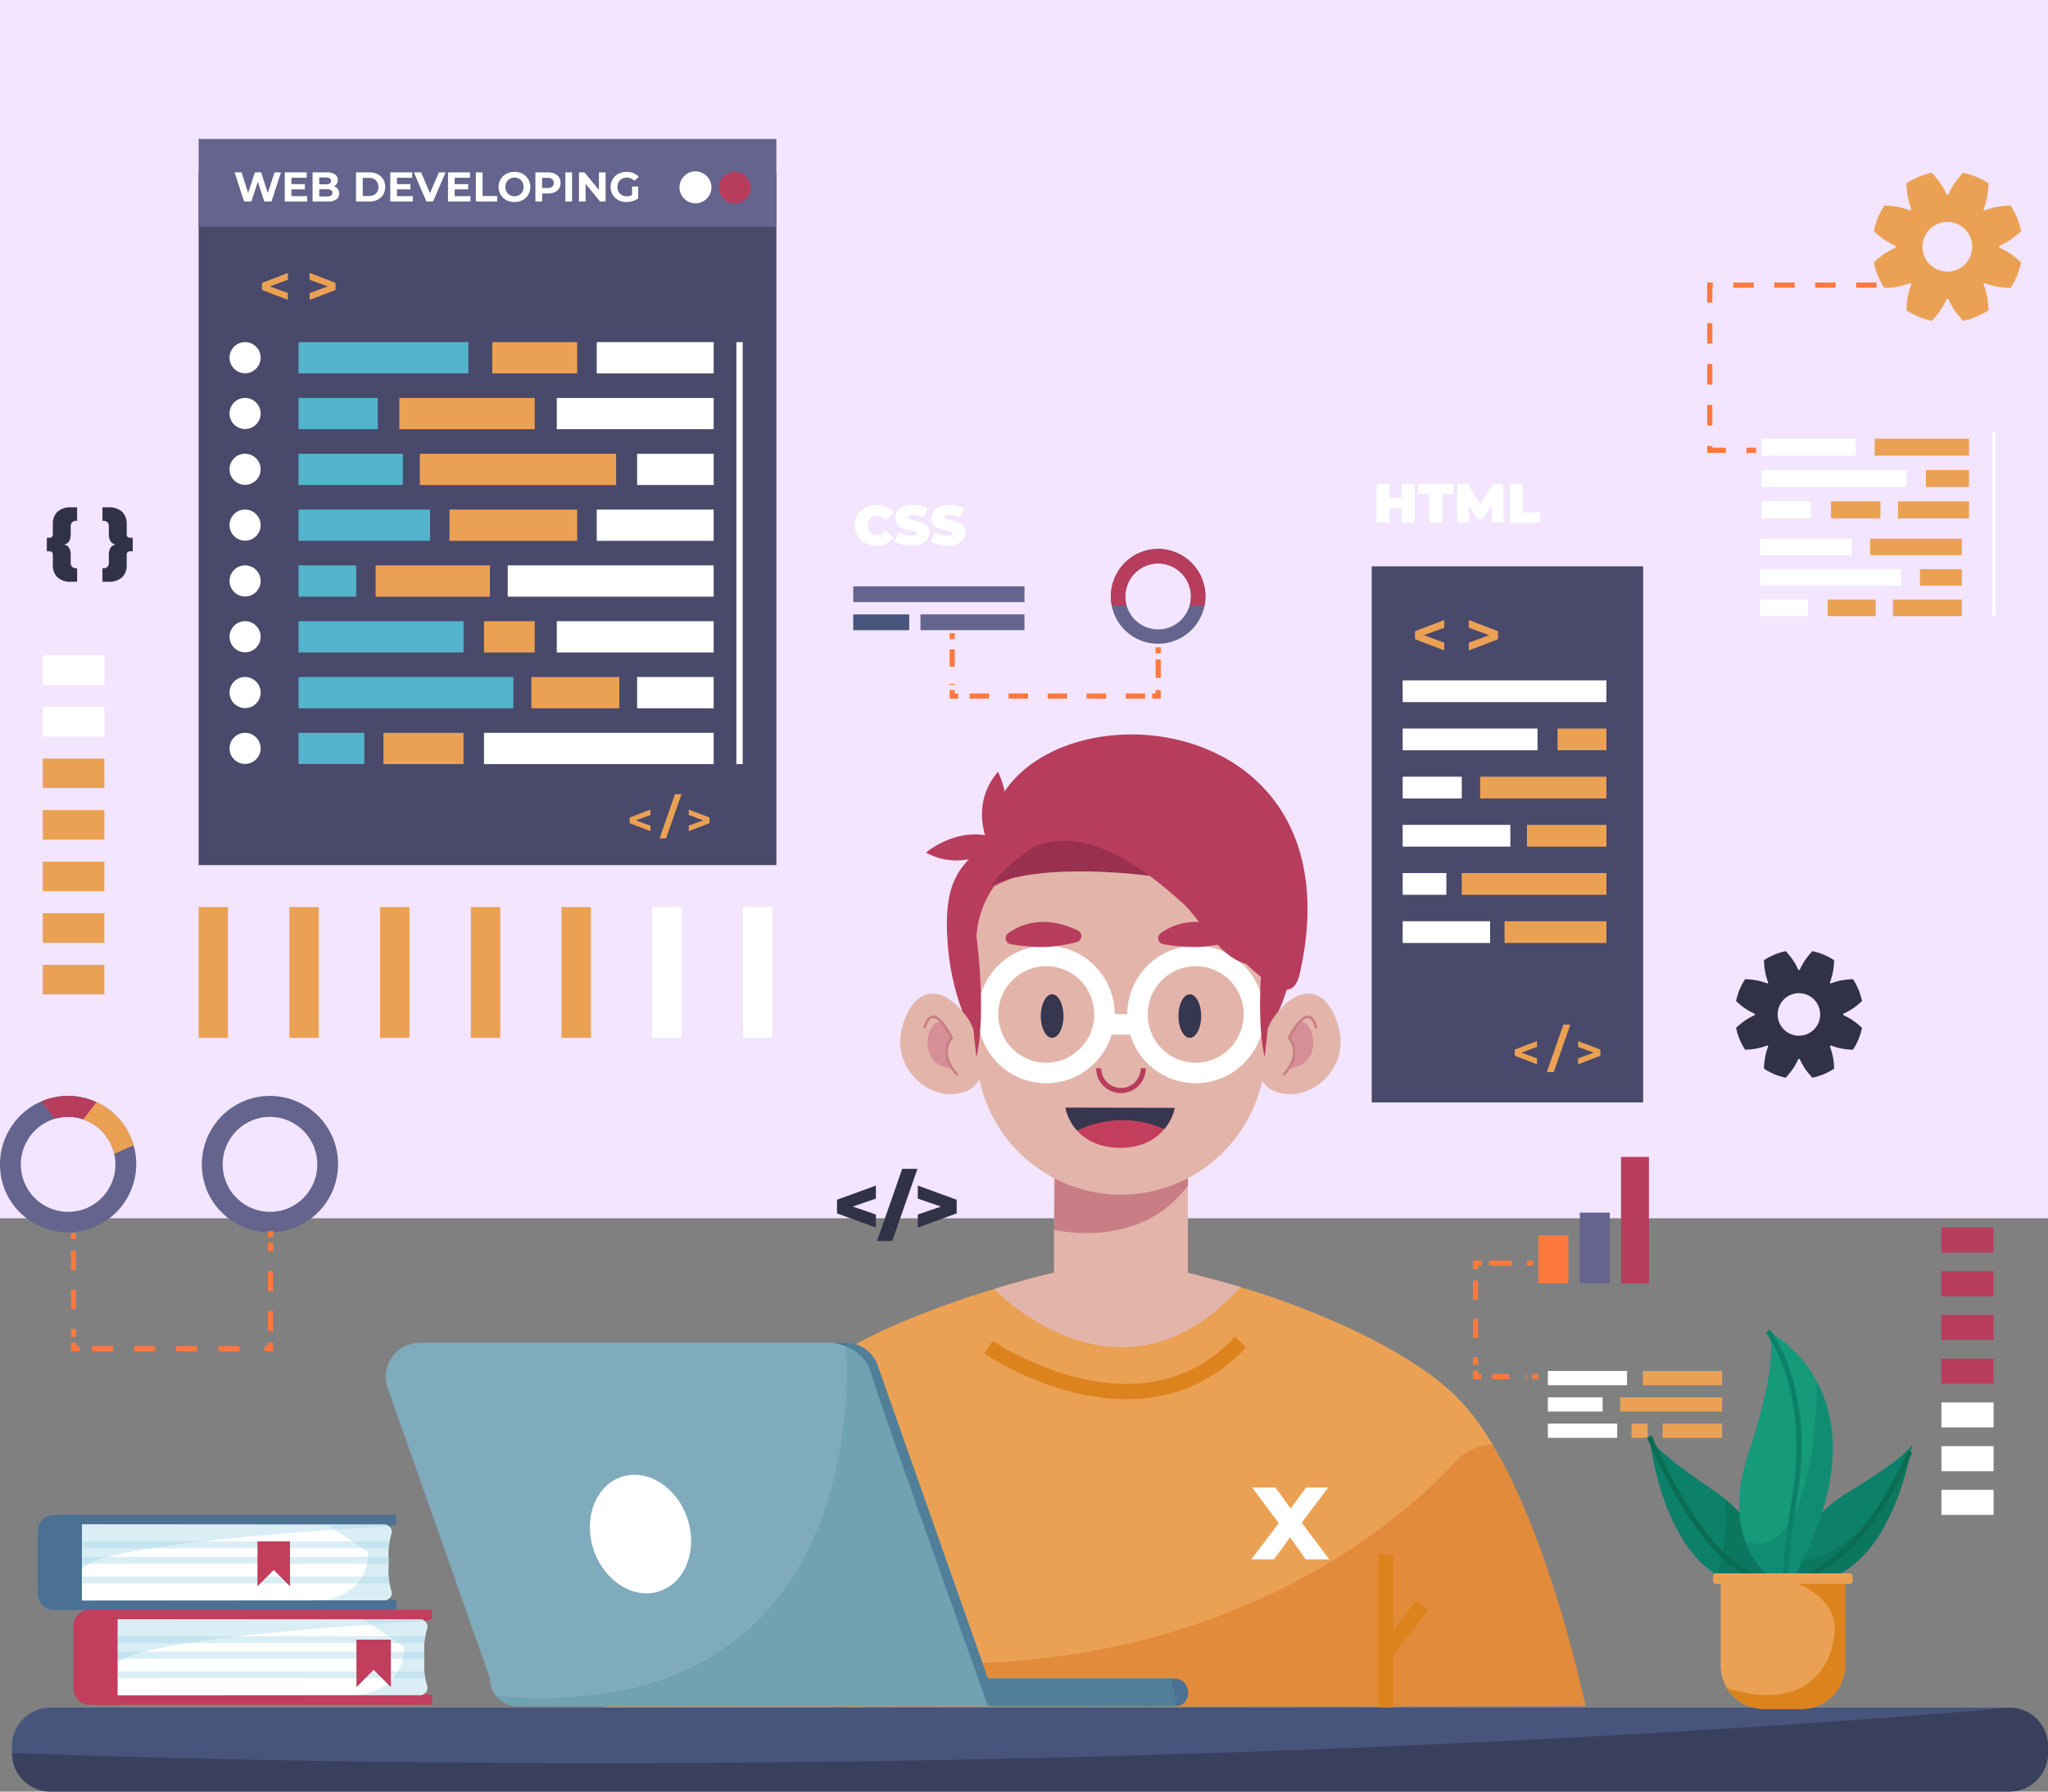 <svg xmlns="http://www.w3.org/2000/svg" xmlns:xlink="http://www.w3.org/1999/xlink" width="400" height="350" viewBox="0 0 400 350">
  <rect x="0" y="0" width="400" height="350" fill="#808080" stroke="none"/>
  <defs>
    <clipPath id="clip-path">
      <rect id="Rectángulo_402720" data-name="Rectángulo 402720" width="400" height="350" fill="none"/>
    </clipPath>
    <clipPath id="clip-path-3">
      <rect id="Rectángulo_402615" data-name="Rectángulo 402615" width="191.308" height="51.313" fill="none"/>
    </clipPath>
    <clipPath id="clip-path-4">
      <rect id="Rectángulo_402616" data-name="Rectángulo 402616" width="132.891" height="71.04" fill="none"/>
    </clipPath>
    <clipPath id="clip-path-5">
      <rect id="Rectángulo_402617" data-name="Rectángulo 402617" width="63.217" height="11.139" fill="none"/>
    </clipPath>
    <clipPath id="clip-path-6">
      <rect id="Rectángulo_402618" data-name="Rectángulo 402618" width="13.865" height="14.822" fill="none"/>
    </clipPath>
    <clipPath id="clip-path-7">
      <rect id="Rectángulo_402620" data-name="Rectángulo 402620" width="59.793" height="1.342" fill="none"/>
    </clipPath>
    <clipPath id="clip-path-11">
      <rect id="Rectángulo_402626" data-name="Rectángulo 402626" width="13.866" height="14.822" fill="none"/>
    </clipPath>
    <clipPath id="clip-path-15">
      <rect id="Rectángulo_402633" data-name="Rectángulo 402633" width="397.654" height="16.397" fill="none"/>
    </clipPath>
    <clipPath id="clip-path-16">
      <rect id="Rectángulo_402716" data-name="Rectángulo 402716" width="9.801" height="17.089" fill="none"/>
    </clipPath>
    <clipPath id="clip-path-17">
      <rect id="Rectángulo_402717" data-name="Rectángulo 402717" width="22.774" height="24.568" fill="none"/>
    </clipPath>
    <clipPath id="clip-path-18">
      <rect id="Rectángulo_402718" data-name="Rectángulo 402718" width="17.038" height="39.904" fill="none"/>
    </clipPath>
  </defs>
  <g id="Grupo_1102548" data-name="Grupo 1102548" transform="translate(-1020 -3584)">
    <rect id="Rectángulo_402613" data-name="Rectángulo 402613" width="400" height="238" transform="translate(1020 3584)" fill="#f2e5fd"/>
    <g id="Grupo_1102058" data-name="Grupo 1102058" transform="translate(1020 3678)">
      <g id="Grupo_1102057" data-name="Grupo 1102057" transform="translate(0 -94)" clip-path="url(#clip-path)">
        <path id="Trazado_877096" data-name="Trazado 877096" d="M286.994,241.227l-7.591-2.769v-2.664l7.591-2.769v2.544l-6.639,2.29v-1.467l6.639,2.29Z" transform="translate(-115.921 -1.416)" fill="#323247"/>
        <path id="Trazado_877097" data-name="Trazado 877097" d="M292.758,241.578l4.912-14.1h2.977l-4.912,14.1Z" transform="translate(-121.462 0.867)" fill="#323247"/>
        <path id="Trazado_877098" data-name="Trazado 877098" d="M306.368,241.227v-2.544l6.639-2.29v1.467l-6.639-2.29v-2.544l7.591,2.769v2.664Z" transform="translate(-127.108 -1.416)" fill="#323247"/>
        <g id="Grupo_1102056" data-name="Grupo 1102056">
          <g id="Grupo_1102055" data-name="Grupo 1102055" clip-path="url(#clip-path)">
            <path id="Trazado_877099" data-name="Trazado 877099" d="M383.806,129.448c-.872,19.218-19.66,33.943-33.734,34.832-18.594,1.175-31.882-15.685-33.734-34.832-1.6-16.588,4.255-16.341,8.618-23.255,5.287-8.377,15.14-13.007,25.115-13.007,18.631,0,34.908,10.406,33.734,36.261" transform="translate(-131.133 56.153)" fill="#b83d5d"/>
            <rect id="Rectángulo_402614" data-name="Rectángulo 402614" width="26.146" height="32.913" transform="translate(205.867 218.639)" fill="#e3b5aa"/>
            <path id="Trazado_877100" data-name="Trazado 877100" d="M422.648,174.616c4.664-7.116,10.6-7.428,13.076.988s-5.7,15.342-12.359,12.787-.717-13.774-.717-13.774" transform="translate(-174.339 24.826)" fill="#e3b5aa"/>
            <path id="Trazado_877101" data-name="Trazado 877101" d="M432.28,178.645c3.124-.575,4.725,8.784-2.126,9.093l1.41-3.265-1.323-2.717Z" transform="translate(-178.465 20.982)" fill="#d78f97"/>
            <path id="Trazado_877102" data-name="Trazado 877102" d="M428.4,188.35c3.993-4.28,1.112-7.265,1.112-7.265s3.8-7.839,5.325-1.831" transform="translate(-177.739 21.654)" fill="none" stroke="#c87e84" stroke-miterlimit="10" stroke-width="0.5"/>
            <path id="Trazado_877103" data-name="Trazado 877103" d="M314.023,174.616c-4.664-7.116-10.6-7.428-13.076.988s5.7,15.342,12.359,12.787.717-13.774.717-13.774" transform="translate(-124.671 24.826)" fill="#e3b5aa"/>
            <path id="Trazado_877104" data-name="Trazado 877104" d="M312.306,178.645c-3.124-.575-4.725,8.784,2.126,9.093l-1.41-3.265,1.323-2.717Z" transform="translate(-128.46 20.982)" fill="#d78f97"/>
            <path id="Trazado_877105" data-name="Trazado 877105" d="M315.028,188.35c-3.994-4.28-1.112-7.265-1.112-7.265s-3.8-7.839-5.324-1.831" transform="translate(-128.031 21.654)" fill="none" stroke="#c87e84" stroke-miterlimit="10" stroke-width="0.5"/>
            <path id="Trazado_877106" data-name="Trazado 877106" d="M377.987,212.215v12.244c-9.4,12.8-26.146,8.64-26.146,8.64l.293-20.884Z" transform="translate(-145.974 7.151)" fill="#c87e84"/>
            <path id="Trazado_877107" data-name="Trazado 877107" d="M354.145,188.216h0A28.339,28.339,0,0,1,325.884,159.8V139.035a19.141,19.141,0,0,1,19.088-19.193h18.346a19.141,19.141,0,0,1,19.088,19.193V159.8a28.339,28.339,0,0,1-28.261,28.416" transform="translate(-135.205 45.179)" fill="#e3b5aa"/>
            <path id="Trazado_877108" data-name="Trazado 877108" d="M375.449,194.075a4.348,4.348,0,1,1-8.7,0" transform="translate(-152.161 14.619)" fill="none" stroke="#b83d5d" stroke-miterlimit="10" stroke-width="1"/>
            <path id="Trazado_877109" data-name="Trazado 877109" d="M329.66,111.139s-4.951-8.25,1.249-15.524c0,0,4.455,8.293-1.249,15.524" transform="translate(-135.995 55.153)" fill="#b83d5d"/>
            <path id="Trazado_877110" data-name="Trazado 877110" d="M324.415,117.742s-6.893,6.693-15.329,2.24c0,0,7.045-6.217,15.329-2.24" transform="translate(-128.236 46.591)" fill="#b83d5d"/>
            <path id="Trazado_877111" data-name="Trazado 877111" d="M351.85,173.762c0,2.349-1,4.254-2.223,4.254s-2.223-1.905-2.223-4.254,1-4.254,2.223-4.254,2.223,1.9,2.223,4.254" transform="translate(-144.133 24.733)" fill="#36364f"/>
            <path id="Trazado_877214" data-name="Trazado 877214" d="M11.378-.027a11.336,11.336,0,0,1,11.352,11.4,11.465,11.465,0,0,1-11.4,11.449A11.336,11.336,0,0,1-.027,11.422,11.465,11.465,0,0,1,11.378-.027Z" transform="translate(189.496 191.994) rotate(-22.5)" fill="none" stroke="#fff" stroke-width="4"/>
            <path id="Trazado_877112" data-name="Trazado 877112" d="M397.81,173.762c0,2.349-1,4.254-2.223,4.254s-2.223-1.905-2.223-4.254,1-4.254,2.223-4.254,2.223,1.9,2.223,4.254" transform="translate(-163.202 24.733)" fill="#36364f"/>
            <path id="Trazado_877215" data-name="Trazado 877215" d="M11.378-.027a11.336,11.336,0,0,1,11.352,11.4,11.465,11.465,0,0,1-11.4,11.449A11.336,11.336,0,0,1-.027,11.422,11.465,11.465,0,0,1,11.378-.027Z" transform="translate(218.686 191.994) rotate(-22.5)" fill="none" stroke="#fff" stroke-width="4"/>
            <path id="Trazado_877113" data-name="Trazado 877113" d="M331.87,121.372s17.954-9.517,29.884-2.619,13.272,21.142,25.053,17.456c0,0,8.947-3.961-.9-17.756s-16.576-16.494-29.389-13.494-21.151,5.331-24.653,16.414" transform="translate(-137.689 51.76)" fill="#b83d5d"/>
            <path id="Trazado_877114" data-name="Trazado 877114" d="M330.7,126.207s5.927-7.9,14.222-9.99,17.471,8.171,17.471,8.171-21.255-3.046-31.694,1.818" transform="translate(-137.201 46.787)" fill="#9a304f"/>
            <path id="Trazado_877115" data-name="Trazado 877115" d="M325.037,150.287s2,14.664,0,23.613c0,0-2.922-22.739,0-23.613" transform="translate(-134.315 32.646)" fill="#b83d5d"/>
            <path id="Trazado_877116" data-name="Trazado 877116" d="M421.5,150.287s-2,14.664,0,23.613c0,0,2.922-22.739,0-23.613" transform="translate(-174.508 32.646)" fill="#b83d5d"/>
            <path id="Trazado_877117" data-name="Trazado 877117" d="M349.838,147.166c-3.084-1.484-8.568-3.113-13.65.526a1.194,1.194,0,0,0,.5,2.137,37.82,37.82,0,0,0,6.616.558,27.927,27.927,0,0,0,6.312-.992,1.2,1.2,0,0,0,.219-2.229" transform="translate(-139.277 34.622)" fill="#b83d5d"/>
            <path id="Trazado_877118" data-name="Trazado 877118" d="M400.734,147.166c-3.084-1.484-8.568-3.113-13.65.526a1.194,1.194,0,0,0,.5,2.137,37.813,37.813,0,0,0,6.616.558,27.927,27.927,0,0,0,6.312-.992,1.2,1.2,0,0,0,.219-2.229" transform="translate(-160.393 34.622)" fill="#b83d5d"/>
            <path id="Trazado_877119" data-name="Trazado 877119" d="M376.052,209.734a9.442,9.442,0,0,1-1.114,1.623c-1.511,1.829-4.076,3.585-8.471,3.666l-.006.019-.322-.006-.012-.026c-4.121-.081-6.66-1.641-8.192-3.361a9.278,9.278,0,0,1-1.367-1.945,9.648,9.648,0,0,1-.923-2.524l21.339.04a8.8,8.8,0,0,1-.932,2.514" transform="translate(-147.552 9.224)" fill="#c33e5d"/>
            <path id="Trazado_877120" data-name="Trazado 877120" d="M376.052,209.734a9.442,9.442,0,0,1-1.114,1.623,19.976,19.976,0,0,0-17,.292,9.278,9.278,0,0,1-1.367-1.945,9.648,9.648,0,0,1-.923-2.524l21.339.04a8.8,8.8,0,0,1-.932,2.514" transform="translate(-147.552 9.224)" fill="#36364f"/>
            <path id="Trazado_877121" data-name="Trazado 877121" d="M393.557,346.3l-191.308.2s3.569-7.507,8.706-17.456c.38-.735.772-1.488,1.17-2.253,7.016-13.455,16.453-30.452,23.82-39.671,8.484-10.613,28.53-18.179,42.146-22.315,7.934-2.406,13.68-3.648,13.68-3.648h21.977s5.161,1.112,12.451,3.283c13.6,4.042,33.942,12.337,43.374,22.68a50.574,50.574,0,0,1,5.845,8.066c11.609,19.4,18.138,51.113,18.138,51.113" transform="translate(-83.911 -12.998)" fill="#eba154"/>
            <g id="Grupo_1102009" data-name="Grupo 1102009" transform="translate(118.338 282.19)" opacity="0.5">
              <g id="Grupo_1102008" data-name="Grupo 1102008">
                <g id="Grupo_1102007" data-name="Grupo 1102007" clip-path="url(#clip-path-3)">
                  <path id="Trazado_877122" data-name="Trazado 877122" d="M393.557,370.112l-191.308.2s3.569-7.507,8.706-17.456c95.468,28.217,145.777-18.025,157.257-30.543a10.12,10.12,0,0,1,7.16-3.314h.046c11.609,19.4,18.138,51.113,18.138,51.113" transform="translate(-202.249 -318.999)" fill="#d9751f"/>
                </g>
              </g>
            </g>
            <line id="Línea_749" data-name="Línea 749" x2="6.003" transform="translate(215.938 200.122)" fill="none" stroke="#fff" stroke-miterlimit="10" stroke-width="4"/>
            <path id="Trazado_877123" data-name="Trazado 877123" d="M379.977,264.437c-23.681,26.2-48.107.37-48.107.37,7.935-2.411,13.682-3.653,13.682-3.653h21.976s5.16,1.115,12.449,3.283" transform="translate(-137.689 -12.996)" fill="#e3b5aa"/>
            <line id="Línea_750" data-name="Línea 750" y2="29.877" transform="translate(166.652 303.662)" fill="none" stroke="#dc831e" stroke-miterlimit="10" stroke-width="3"/>
            <line id="Línea_751" data-name="Línea 751" x1="7.979" y1="10.229" transform="translate(158.674 312.476)" fill="none" stroke="#dc831e" stroke-miterlimit="10" stroke-width="3"/>
            <line id="Línea_752" data-name="Línea 752" y2="29.877" transform="translate(270.686 303.662)" fill="none" stroke="#dc831e" stroke-miterlimit="10" stroke-width="3"/>
            <line id="Línea_753" data-name="Línea 753" y1="9.082" x2="7.085" transform="translate(270.686 313.623)" fill="none" stroke="#dc831e" stroke-miterlimit="10" stroke-width="3"/>
            <path id="Trazado_877124" data-name="Trazado 877124" d="M329.932,286s29.363,20.163,49.241-.979" transform="translate(-136.885 -22.823)" fill="none" stroke="#dc831e" stroke-miterlimit="10" stroke-width="3"/>
            <path id="Trazado_877125" data-name="Trazado 877125" d="M417.673,347.333l6.259-8.252-.078,2.246-6-8.043H422.4l3.792,5.249-1.714.052,3.921-5.3h4.311l-6.025,7.965v-2.193l6.234,8.278h-4.6l-3.974-5.588,1.688.235-3.947,5.354Z" transform="translate(-173.287 -42.69)" fill="#fff"/>
            <path id="Trazado_877126" data-name="Trazado 877126" d="M330.573,100.524c6.593-27.862,72.645-24.8,60.354,29.451-3.682,16.25-30.6-36.938-53.835-23.889a4.549,4.549,0,0,1-5.353-.644,4.99,4.99,0,0,1-1.166-4.917" transform="translate(-137.073 60.251)" fill="#b83d5d"/>
            <path id="Trazado_877127" data-name="Trazado 877127" d="M283.212,356.224a.209.209,0,0,1-.064.012,4.405,4.405,0,0,1-.486.024H154.528a5.409,5.409,0,0,1-5.383-5.418l-.018-.059L129.175,294.1a6.649,6.649,0,0,1,6.237-8.878H218.6a6.622,6.622,0,0,1,6.243,4.436l21.5,61.08.035.106h36.4c3.341,0,3.71,5.024.427,5.383" transform="translate(-53.433 -22.903)" fill="#80abbd"/>
            <path id="Trazado_877128" data-name="Trazado 877128" d="M215.915,337.49c2.1,6.151-.276,12.549-5.314,14.291s-10.828-1.831-12.93-7.982.274-12.549,5.313-14.291,10.828,1.832,12.932,7.982" transform="translate(-81.693 -40.954)" fill="#fff"/>
            <path id="Trazado_877129" data-name="Trazado 877129" d="M344.5,350.841H308.1s-.011-.037-.031-.106l-21.507-61.08a6.618,6.618,0,0,0-6.241-4.433h-2.782s6.215.408,7.769,6,22.791,64.92,22.791,64.92l1.57.116h34.706c.168,0,.331-.005.489-.021,3.35-.307,3-5.4-.363-5.4" transform="translate(-115.147 -22.904)" fill="#4b7195"/>
            <g id="Grupo_1102012" data-name="Grupo 1102012" transform="translate(96.888 262.316)" opacity="0.4">
              <g id="Grupo_1102011" data-name="Grupo 1102011">
                <g id="Grupo_1102010" data-name="Grupo 1102010" clip-path="url(#clip-path-4)">
                  <path id="Trazado_877130" data-name="Trazado 877130" d="M298.48,356.224a.209.209,0,0,1-.064.012,4.405,4.405,0,0,1-.486.024H169.8a5.351,5.351,0,0,1-4.207-2.041c75.737,6.542,68.283-69,68.283-69a6.622,6.622,0,0,1,6.243,4.436l21.5,61.08.035.106h35.826c.386,1.783.726,3.577,1,5.383" transform="translate(-165.589 -285.219)" fill="#5a93a0"/>
                </g>
              </g>
            </g>
            <path id="Trazado_877131" data-name="Trazado 877131" d="M82.665,342.364v1.9c-3.409.392-4.243,3.29-4.243,6.819v1.167c0,3.528.834,6.427,4.243,6.819v1.887H17.489a4.854,4.854,0,0,1-4.841-4.868v-8.842a4.862,4.862,0,0,1,4.841-4.877Z" transform="translate(-5.247 -46.428)" fill="#4b7195"/>
            <path id="Trazado_877132" data-name="Trazado 877132" d="M85.474,358.417a1.415,1.415,0,0,1-1.324,1.941l-62.283.046v-14.9l62.283.045a1.4,1.4,0,0,1,.934.356,1.378,1.378,0,0,1,.39,1.586,13.737,13.737,0,0,0-.5,4.877v1.167a13.74,13.74,0,0,0,.5,4.877" transform="translate(-9.072 -47.723)" fill="#fff"/>
            <g id="Grupo_1102015" data-name="Grupo 1102015" transform="translate(12.795 297.786)" opacity="0.4">
              <g id="Grupo_1102014" data-name="Grupo 1102014">
                <g id="Grupo_1102013" data-name="Grupo 1102013" clip-path="url(#clip-path-5)">
                  <path id="Trazado_877133" data-name="Trazado 877133" d="M85.084,345.91c-1.2.064-56.236,2.926-60.008,8.3a5.334,5.334,0,0,1-3.209,2.434v-11.14l62.283.046a1.4,1.4,0,0,1,.934.355" transform="translate(-21.867 -345.509)" fill="#a3d5e6"/>
                </g>
              </g>
            </g>
            <path id="Trazado_877134" data-name="Trazado 877134" d="M21.252,360.957H15.775a3.135,3.135,0,0,1-3.126-3.144v-12.3a3.135,3.135,0,0,1,3.126-3.143h5.477Z" transform="translate(-5.248 -46.431)" fill="#4b7195"/>
            <g id="Grupo_1102018" data-name="Grupo 1102018" transform="translate(62.645 297.823)" opacity="0.4">
              <g id="Grupo_1102017" data-name="Grupo 1102017">
                <g id="Grupo_1102016" data-name="Grupo 1102016" clip-path="url(#clip-path-6)">
                  <path id="Trazado_877135" data-name="Trazado 877135" d="M120.821,358.442a1.415,1.415,0,0,1-1.324,1.941l-12.434.009c9.878-1.13,9.261-9.289,9.261-9.289.109-.392-7.805-5.178-7.669-5.533l10.843.009a1.4,1.4,0,0,1,.934.356,1.378,1.378,0,0,1,.39,1.586,13.736,13.736,0,0,0-.5,4.877v1.167a13.74,13.74,0,0,0,.5,4.877" transform="translate(-107.064 -345.571)" fill="#a3d5e6"/>
                </g>
              </g>
            </g>
            <g id="Grupo_1102021" data-name="Grupo 1102021" transform="translate(16.11 304.147)" opacity="0.4">
              <g id="Grupo_1102020" data-name="Grupo 1102020">
                <g id="Grupo_1102019" data-name="Grupo 1102019" clip-path="url(#clip-path-7)">
                  <rect id="Rectángulo_402619" data-name="Rectángulo 402619" width="59.793" height="1.343" transform="translate(0 0)" fill="#a3d5e6"/>
                </g>
              </g>
            </g>
            <g id="Grupo_1102024" data-name="Grupo 1102024" transform="translate(16.11 301.124)" opacity="0.4">
              <g id="Grupo_1102023" data-name="Grupo 1102023">
                <g id="Grupo_1102022" data-name="Grupo 1102022" clip-path="url(#clip-path-7)">
                  <rect id="Rectángulo_402621" data-name="Rectángulo 402621" width="59.793" height="1.343" transform="translate(0 0)" fill="#a3d5e6"/>
                </g>
              </g>
            </g>
            <g id="Grupo_1102027" data-name="Grupo 1102027" transform="translate(16.11 307.993)" opacity="0.4">
              <g id="Grupo_1102026" data-name="Grupo 1102026">
                <g id="Grupo_1102025" data-name="Grupo 1102025" clip-path="url(#clip-path-7)">
                  <rect id="Rectángulo_402623" data-name="Rectángulo 402623" width="59.793" height="1.343" transform="translate(0 0)" fill="#a3d5e6"/>
                </g>
              </g>
            </g>
            <path id="Trazado_877136" data-name="Trazado 877136" d="M92.3,359.958,89.12,356.77l-3.18,3.188v-8.777H92.3Z" transform="translate(-35.656 -50.058)" fill="#c33e5d"/>
            <path id="Trazado_877137" data-name="Trazado 877137" d="M94.58,373.85v1.9c-3.409.392-4.243,3.29-4.243,6.819v1.167c0,3.528.834,6.427,4.243,6.819v1.887H29.4a4.854,4.854,0,0,1-4.841-4.868v-8.842A4.862,4.862,0,0,1,29.4,373.85Z" transform="translate(-10.191 -59.39)" fill="#c33e5d"/>
            <path id="Trazado_877138" data-name="Trazado 877138" d="M97.389,389.9a1.415,1.415,0,0,1-1.324,1.941l-62.284.046V377l62.284.045A1.4,1.4,0,0,1,97,377.4a1.378,1.378,0,0,1,.39,1.586,13.737,13.737,0,0,0-.5,4.877v1.167a13.74,13.74,0,0,0,.5,4.877" transform="translate(-14.016 -60.685)" fill="#fff"/>
            <g id="Grupo_1102030" data-name="Grupo 1102030" transform="translate(19.766 316.31)" opacity="0.4">
              <g id="Grupo_1102029" data-name="Grupo 1102029">
                <g id="Grupo_1102028" data-name="Grupo 1102028" clip-path="url(#clip-path-5)">
                  <path id="Trazado_877139" data-name="Trazado 877139" d="M97,377.4c-1.2.064-56.236,2.926-60.008,8.3a5.333,5.333,0,0,1-3.209,2.434V377l62.284.046A1.4,1.4,0,0,1,97,377.4" transform="translate(-33.782 -376.995)" fill="#a3d5e6"/>
                </g>
              </g>
            </g>
            <path id="Trazado_877140" data-name="Trazado 877140" d="M33.167,392.443H27.69a3.135,3.135,0,0,1-3.126-3.144V377a3.135,3.135,0,0,1,3.126-3.143h5.477Z" transform="translate(-10.191 -59.393)" fill="#c33e5d"/>
            <g id="Grupo_1102033" data-name="Grupo 1102033" transform="translate(69.616 316.347)" opacity="0.4">
              <g id="Grupo_1102032" data-name="Grupo 1102032">
                <g id="Grupo_1102031" data-name="Grupo 1102031" clip-path="url(#clip-path-11)">
                  <path id="Trazado_877141" data-name="Trazado 877141" d="M132.736,389.928a1.415,1.415,0,0,1-1.324,1.941l-12.434.009c9.878-1.13,9.261-9.289,9.261-9.289.109-.392-7.805-5.178-7.67-5.533l10.843.009a1.4,1.4,0,0,1,.934.356,1.378,1.378,0,0,1,.39,1.586,13.737,13.737,0,0,0-.5,4.877v1.167a13.738,13.738,0,0,0,.5,4.877" transform="translate(-118.978 -377.057)" fill="#a3d5e6"/>
                </g>
              </g>
            </g>
            <g id="Grupo_1102036" data-name="Grupo 1102036" transform="translate(23.081 322.671)" opacity="0.4">
              <g id="Grupo_1102035" data-name="Grupo 1102035">
                <g id="Grupo_1102034" data-name="Grupo 1102034" clip-path="url(#clip-path-7)">
                  <rect id="Rectángulo_402627" data-name="Rectángulo 402627" width="59.793" height="1.343" transform="translate(0 0)" fill="#a3d5e6"/>
                </g>
              </g>
            </g>
            <g id="Grupo_1102039" data-name="Grupo 1102039" transform="translate(23.081 319.647)" opacity="0.4">
              <g id="Grupo_1102038" data-name="Grupo 1102038">
                <g id="Grupo_1102037" data-name="Grupo 1102037" clip-path="url(#clip-path-7)">
                  <rect id="Rectángulo_402629" data-name="Rectángulo 402629" width="59.793" height="1.343" transform="translate(0 0)" fill="#a3d5e6"/>
                </g>
              </g>
            </g>
            <g id="Grupo_1102042" data-name="Grupo 1102042" transform="translate(23.081 326.517)" opacity="0.4">
              <g id="Grupo_1102041" data-name="Grupo 1102041">
                <g id="Grupo_1102040" data-name="Grupo 1102040" clip-path="url(#clip-path-7)">
                  <rect id="Rectángulo_402631" data-name="Rectángulo 402631" width="59.793" height="1.343" transform="translate(0 0)" fill="#a3d5e6"/>
                </g>
              </g>
            </g>
            <path id="Trazado_877142" data-name="Trazado 877142" d="M125.7,393.082l-3.359-3.369-3.359,3.369v-9.274H125.7Z" transform="translate(-49.363 -63.49)" fill="#c33e5d"/>
            <path id="Trazado_877143" data-name="Trazado 877143" d="M401.663,413.908v1.359a7.5,7.5,0,0,1-7.484,7.519H11.493a7.5,7.5,0,0,1-7.244-5.618.022.022,0,0,0-.006-.018,7.716,7.716,0,0,1-.234-1.883v-1.359a7.5,7.5,0,0,1,7.484-7.519H394.18a7.5,7.5,0,0,1,7.484,7.519" transform="translate(-1.663 -72.786)" fill="#47547c"/>
            <g id="Grupo_1102045" data-name="Grupo 1102045" transform="translate(2.346 333.603)" opacity="0.5">
              <g id="Grupo_1102044" data-name="Grupo 1102044">
                <g id="Grupo_1102043" data-name="Grupo 1102043" clip-path="url(#clip-path-15)">
                  <path id="Trazado_877144" data-name="Trazado 877144" d="M401.663,413.908v1.359a7.5,7.5,0,0,1-7.484,7.519H11.493a7.5,7.5,0,0,1-7.244-5.618.022.022,0,0,0-.006-.018c-.158-1.206-.234-1.883-.234-1.883,214.592,7.519,390.171-8.878,390.171-8.878a7.5,7.5,0,0,1,7.484,7.519" transform="translate(-4.009 -406.389)" fill="#2b2b3f"/>
                </g>
              </g>
            </g>
            <g id="Grupo_1102059" data-name="Grupo 1102059" transform="translate(333.941 33.739)">
              <path id="Trazado_877145" data-name="Trazado 877145" d="M649.961,58.541c0-.049.006-.091.006-.141s-.006-.092-.006-.135a16.533,16.533,0,0,0,2.1-1.151,17.355,17.355,0,0,0,2.2-1.788l-.152-.6a15.373,15.373,0,0,0-.646-1.99c-.134-.319-.292-.631-.444-.943a6.345,6.345,0,0,0-.5-.918l-.317-.527a16.015,16.015,0,0,0-2.807.294,14.9,14.9,0,0,0-2.289.68l-.194-.2a15.2,15.2,0,0,0,.669-2.3,15.7,15.7,0,0,0,.3-2.822l-.524-.318a6.643,6.643,0,0,0-.913-.5c-.311-.153-.621-.312-.944-.447a15.179,15.179,0,0,0-1.973-.649l-.6-.153a16.976,16.976,0,0,0-1.778,2.21,15.851,15.851,0,0,0-1.144,2.113c-.043,0-.091-.012-.134-.012s-.091.012-.14.012a15.264,15.264,0,0,0-1.145-2.113,16.916,16.916,0,0,0-1.772-2.21l-.6.153a14.977,14.977,0,0,0-1.979.649c-.317.135-.627.294-.944.447a7.04,7.04,0,0,0-.913.5l-.524.318a16.9,16.9,0,0,0,.3,2.822,15.291,15.291,0,0,0,.676,2.3c-.067.067-.134.128-.194.2a15.106,15.106,0,0,0-2.29-.68,16.068,16.068,0,0,0-2.807-.294l-.322.527a7.719,7.719,0,0,0-.5.918c-.146.312-.3.624-.439.943a14.6,14.6,0,0,0-.645,1.99l-.152.6a16.911,16.911,0,0,0,2.2,1.788,16.039,16.039,0,0,0,2.095,1.151c0,.043-.006.086-.006.135s.006.092.006.141a15.379,15.379,0,0,0-2.095,1.151,16.85,16.85,0,0,0-2.2,1.781l.152.6a14.612,14.612,0,0,0,.645,1.99c.134.318.293.631.439.949a8.228,8.228,0,0,0,.5.912l.322.526a16.068,16.068,0,0,0,2.807-.294,15.107,15.107,0,0,0,2.29-.68c.06.067.128.135.194.2a15.284,15.284,0,0,0-.676,2.3,16.978,16.978,0,0,0-.3,2.823l.524.324a7.772,7.772,0,0,0,.913.5c.317.153.627.312.944.447a14.159,14.159,0,0,0,1.979.649l.6.153a16.915,16.915,0,0,0,1.772-2.21,15.293,15.293,0,0,0,1.145-2.112,1.121,1.121,0,0,0,.14.012,1.031,1.031,0,0,0,.134-.012,15.882,15.882,0,0,0,1.144,2.112,16.976,16.976,0,0,0,1.778,2.21l.6-.153a14.335,14.335,0,0,0,1.973-.649c.323-.135.633-.294.944-.447a7.292,7.292,0,0,0,.913-.5l.524-.324a15.764,15.764,0,0,0-.3-2.823,15.2,15.2,0,0,0-.669-2.3c.067-.061.128-.129.194-.2a14.9,14.9,0,0,0,2.289.68,16.016,16.016,0,0,0,2.807.294l.317-.526a6.673,6.673,0,0,0,.5-.912c.152-.318.31-.631.444-.949a15.381,15.381,0,0,0,.646-1.99l.152-.6a17.292,17.292,0,0,0-2.2-1.781,15.835,15.835,0,0,0-2.1-1.151m-10.09,4.715A4.856,4.856,0,1,1,644.7,58.4a4.842,4.842,0,0,1-4.828,4.855" transform="translate(-593.445 -43.932)" fill="#eba154"/>
              <path id="Trazado_877146" data-name="Trazado 877146" d="M603.313,81.261H570.73v32.265h9.048" transform="translate(-570.73 -59.3)" fill="none" stroke="#fd783d" stroke-miterlimit="10" stroke-width="1" stroke-dasharray="4 4"/>
              <rect id="Rectángulo_402634" data-name="Rectángulo 402634" width="17.913" height="3.219" transform="translate(9.824 71.496)" fill="#fff"/>
              <rect id="Rectángulo_402635" data-name="Rectángulo 402635" width="27.54" height="3.219" transform="translate(9.824 77.451)" fill="#fff"/>
              <rect id="Rectángulo_402636" data-name="Rectángulo 402636" width="9.38" height="3.219" transform="translate(9.824 83.407)" fill="#fff"/>
              <rect id="Rectángulo_402637" data-name="Rectángulo 402637" width="9.38" height="3.219" transform="translate(23.031 83.407)" fill="#eba154"/>
              <rect id="Rectángulo_402638" data-name="Rectángulo 402638" width="13.47" height="3.219" transform="translate(35.768 83.407)" fill="#eba154"/>
              <rect id="Rectángulo_402639" data-name="Rectángulo 402639" width="8.179" height="3.219" transform="translate(41.058 77.451)" fill="#eba154"/>
              <rect id="Rectángulo_402640" data-name="Rectángulo 402640" width="17.913" height="3.219" transform="translate(31.325 71.496)" fill="#eba154"/>
              <rect id="Rectángulo_402641" data-name="Rectángulo 402641" width="0.597" height="35.878" transform="translate(55.201 50.65)" fill="#fff"/>
              <rect id="Rectángulo_402642" data-name="Rectángulo 402642" width="18.421" height="3.31" transform="translate(10.1 51.968)" fill="#fff"/>
              <rect id="Rectángulo_402643" data-name="Rectángulo 402643" width="28.319" height="3.31" transform="translate(10.1 58.092)" fill="#fff"/>
              <rect id="Rectángulo_402644" data-name="Rectángulo 402644" width="9.646" height="3.31" transform="translate(10.101 64.216)" fill="#fff"/>
              <rect id="Rectángulo_402645" data-name="Rectángulo 402645" width="9.646" height="3.31" transform="translate(23.683 64.216)" fill="#eba154"/>
              <rect id="Rectángulo_402646" data-name="Rectángulo 402646" width="13.851" height="3.31" transform="translate(36.781 64.216)" fill="#eba154"/>
              <rect id="Rectángulo_402647" data-name="Rectángulo 402647" width="8.411" height="3.31" transform="translate(42.22 58.092)" fill="#eba154"/>
              <rect id="Rectángulo_402648" data-name="Rectángulo 402648" width="18.421" height="3.31" transform="translate(32.211 51.968)" fill="#eba154"/>
            </g>
            <rect id="Rectángulo_402649" data-name="Rectángulo 402649" width="53.006" height="104.733" transform="translate(267.918 110.638)" fill="#49496b"/>
            <rect id="Rectángulo_402650" data-name="Rectángulo 402650" width="39.797" height="4.25" transform="translate(273.957 132.913)" fill="#fff"/>
            <rect id="Rectángulo_402651" data-name="Rectángulo 402651" width="26.339" height="4.25" transform="translate(273.957 142.323)" fill="#fff"/>
            <rect id="Rectángulo_402652" data-name="Rectángulo 402652" width="9.546" height="4.25" transform="translate(304.208 142.323)" fill="#eba154"/>
            <rect id="Rectángulo_402653" data-name="Rectángulo 402653" width="24.662" height="4.25" transform="translate(289.092 151.734)" fill="#eba154"/>
            <rect id="Rectángulo_402654" data-name="Rectángulo 402654" width="11.55" height="4.25" transform="translate(273.957 151.734)" fill="#fff"/>
            <rect id="Rectángulo_402655" data-name="Rectángulo 402655" width="21.036" height="4.25" transform="translate(273.957 161.146)" fill="#fff"/>
            <rect id="Rectángulo_402656" data-name="Rectángulo 402656" width="15.521" height="4.25" transform="translate(298.233 161.146)" fill="#eba154"/>
            <rect id="Rectángulo_402657" data-name="Rectángulo 402657" width="28.247" height="4.25" transform="translate(285.507 170.556)" fill="#eba154"/>
            <rect id="Rectángulo_402658" data-name="Rectángulo 402658" width="8.539" height="4.25" transform="translate(273.957 170.556)" fill="#fff"/>
            <rect id="Rectángulo_402659" data-name="Rectángulo 402659" width="17.077" height="4.25" transform="translate(273.957 179.967)" fill="#fff"/>
            <rect id="Rectángulo_402660" data-name="Rectángulo 402660" width="19.899" height="4.25" transform="translate(293.855 179.967)" fill="#eba154"/>
            <path id="Trazado_877147" data-name="Trazado 877147" d="M531.131,186.711v1.2l-4.356,1.666v-1.15l3.047-1.114-3.047-1.122v-1.141Z" transform="translate(-218.552 18.336)" fill="#eba154"/>
            <path id="Trazado_877148" data-name="Trazado 877148" d="M509.965,185.046v1.141l-3.047,1.123,3.047,1.114v1.15l-4.356-1.666v-1.2Z" transform="translate(-209.771 18.336)" fill="#eba154"/>
            <path id="Trazado_877149" data-name="Trazado 877149" d="M519.561,179.565h1.363l-3.235,9.285h-1.362Z" transform="translate(-214.217 20.593)" fill="#eba154"/>
            <path id="Trazado_877150" data-name="Trazado 877150" d="M495.989,47.42v1.567l-5.708,2.183V49.663l3.993-1.459-3.993-1.471v-1.5Z" transform="translate(-203.411 75.892)" fill="#eba154"/>
            <path id="Trazado_877151" data-name="Trazado 877151" d="M478.049,45.238v1.5L474.055,48.2l3.993,1.459V51.17l-5.708-2.182V47.42Z" transform="translate(-195.968 75.892)" fill="#eba154"/>
            <path id="Trazado_877152" data-name="Trazado 877152" d="M462.075,7.589H459.53V0h2.545Zm2.523-2.8h-2.7v-2.1h2.7ZM464.425,0h2.545V7.589h-2.545Z" transform="translate(-190.653 94.516)" fill="#fff"/>
            <path id="Trazado_877153" data-name="Trazado 877153" d="M475.578,7.589v-5.6h-2.211V0h6.965V1.985h-2.21v5.6Z" transform="translate(-196.394 94.516)" fill="#fff"/>
            <path id="Trazado_877154" data-name="Trazado 877154" d="M486.4,7.589V0h2.091l3.019,4.954h-1.1L493.339,0h2.092l.022,7.589h-2.318l-.022-4.076h.366l-2,3.393h-1.122l-2.091-3.393h.452V7.589Z" transform="translate(-201.799 94.516)" fill="#fff"/>
            <path id="Trazado_877155" data-name="Trazado 877155" d="M503.975,7.589V0h2.545v5.6h3.407V7.589Z" transform="translate(-209.093 94.516)" fill="#fff"/>
            <path id="Trazado_877156" data-name="Trazado 877156" d="M22.642,207.092a13.283,13.283,0,0,0-3.749-2.6c-.025-.014-.05-.024-.075-.035a13.3,13.3,0,0,0-6.251-1.184,13.117,13.117,0,0,0-4.41,1.022c-.089.038-.18.077-.268.117a13.249,13.249,0,0,0-5.972,5.315,13.433,13.433,0,0,0-.762,12.359,13.323,13.323,0,1,0,21.488-14.995m-5.57,18.023A9.264,9.264,0,0,1,5.263,212.093l.03-.056a9.2,9.2,0,0,1,4.256-3.881,8.8,8.8,0,0,1,1.062-.4c.037-.013.075-.025.112-.036a9.144,9.144,0,0,1,5.505.11.085.085,0,0,1,.021.005,9.3,9.3,0,0,1,.821,17.278" transform="translate(0 10.841)" fill="#64648e"/>
            <path id="Trazado_877213" data-name="Trazado 877213" d="M22.642,207.092a13.283,13.283,0,0,0-3.749-2.6c-.025-.014-.05-.024-.075-.035a13.3,13.3,0,0,0-6.251-1.184,13.117,13.117,0,0,0-4.41,1.022c-.089.038-.18.077-.268.117a13.249,13.249,0,0,0-5.972,5.315,13.433,13.433,0,0,0-.762,12.359,13.323,13.323,0,1,0,21.488-14.995m-5.57,18.023A9.264,9.264,0,0,1,5.263,212.093l.03-.056a9.2,9.2,0,0,1,4.256-3.881,8.8,8.8,0,0,1,1.062-.4c.037-.013.075-.025.112-.036a9.144,9.144,0,0,1,5.505.11.085.085,0,0,1,.021.005,9.3,9.3,0,0,1,.821,17.278" transform="translate(39.424 10.841)" fill="#64648e"/>
            <path id="Trazado_877157" data-name="Trazado 877157" d="M30.4,205.335a13.373,13.373,0,0,1,7.2,8.4l-3.776,1.682a9.251,9.251,0,0,0-6.064-6.736l-.021-.006,2.589-3.375" transform="translate(-11.508 9.998)" fill="#eba154"/>
            <line id="Línea_754" data-name="Línea 754" x1="2.643" y2="3.345" transform="translate(16.25 215.334)" fill="#eba154"/>
            <path id="Trazado_877158" data-name="Trazado 877158" d="M22.035,207.838l-.021-.005a9.138,9.138,0,0,0-5.5-.11c-.038.011-.075.022-.113.035L13.942,204.3a13.088,13.088,0,0,1,4.409-1.022,13.3,13.3,0,0,1,6.251,1.183" transform="translate(-5.784 10.84)" fill="#b83d5d"/>
            <line id="Línea_755" data-name="Línea 755" y2="1.177" transform="translate(14.372 240.859)" fill="none" stroke="#fd783d" stroke-miterlimit="10" stroke-width="1"/>
            <line id="Línea_756" data-name="Línea 756" y2="16.888" transform="translate(14.372 244.288)" fill="none" stroke="#fd783d" stroke-miterlimit="10" stroke-width="1" stroke-dasharray="3.827 3.827"/>
            <path id="Trazado_877159" data-name="Trazado 877159" d="M24.563,285.194v1.177h1.17" transform="translate(-10.191 -22.892)" fill="none" stroke="#fd783d" stroke-miterlimit="10" stroke-width="1"/>
            <line id="Línea_757" data-name="Línea 757" x2="32.509" transform="translate(17.95 263.478)" fill="none" stroke="#fd783d" stroke-miterlimit="10" stroke-width="1" stroke-dasharray="4.116 4.116"/>
            <path id="Trazado_877160" data-name="Trazado 877160" d="M88.3,286.371h1.17v-1.177" transform="translate(-36.633 -22.892)" fill="none" stroke="#fd783d" stroke-miterlimit="10" stroke-width="1"/>
            <line id="Línea_758" data-name="Línea 758" y1="17.185" transform="translate(52.834 242.825)" fill="none" stroke="#fd783d" stroke-miterlimit="10" stroke-width="1" stroke-dasharray="3.895 3.895"/>
            <line id="Línea_759" data-name="Línea 759" y1="1.177" transform="translate(52.834 240.503)" fill="none" stroke="#fd783d" stroke-miterlimit="10" stroke-width="1"/>
            <rect id="Rectángulo_402661" data-name="Rectángulo 402661" width="112.838" height="135.266" transform="translate(38.796 33.739)" fill="#49496b"/>
            <rect id="Rectángulo_402662" data-name="Rectángulo 402662" width="112.838" height="17.168" transform="translate(38.796 27.15)" fill="#64648e"/>
            <path id="Trazado_877161" data-name="Trazado 877161" d="M233.961,229.347v1.114l-4.058,1.551v-1.071l2.839-1.037-2.839-1.046V227.8Z" transform="translate(-95.384 -69.647)" fill="#eba154"/>
            <path id="Trazado_877162" data-name="Trazado 877162" d="M214.244,227.8v1.063l-2.839,1.045,2.839,1.037v1.071l-4.058-1.551v-1.114Z" transform="translate(-87.204 -69.647)" fill="#eba154"/>
            <path id="Trazado_877163" data-name="Trazado 877163" d="M220.17,231.338l3.014-8.651h1.27l-3.015,8.651Z" transform="translate(-91.346 -67.544)" fill="#eba154"/>
            <path id="Trazado_877164" data-name="Trazado 877164" d="M108.416,51.559v1.39l-5.06,1.934V53.547l3.54-1.293-3.54-1.3V49.624Z" transform="translate(-42.881 3.703)" fill="#eba154"/>
            <path id="Trazado_877165" data-name="Trazado 877165" d="M92.512,49.624V50.95l-3.54,1.3,3.54,1.293v1.336l-5.06-1.934v-1.39Z" transform="translate(-36.283 3.702)" fill="#eba154"/>
            <path id="Trazado_877166" data-name="Trazado 877166" d="M80.167,21.916l-1.855-5.7h1.361l1.612,5.05H80.6l1.685-5.05H83.5l1.62,5.05h-.657l1.652-5.05h1.256l-1.855,5.7h-1.41l-1.434-4.431h.373l-1.474,4.431Z" transform="translate(-32.491 17.456)" fill="#fff"/>
            <path id="Trazado_877167" data-name="Trazado 877167" d="M96.353,20.857H99.44v1.059H95.049v-5.7h4.285v1.058H96.353Zm-.1-2.346h2.73v1.026h-2.73Z" transform="translate(-39.435 17.456)" fill="#fff"/>
            <path id="Trazado_877168" data-name="Trazado 877168" d="M104.338,21.916v-5.7h2.771a2.646,2.646,0,0,1,1.607.407,1.284,1.284,0,0,1,.539,1.075,1.372,1.372,0,0,1-.219.778,1.431,1.431,0,0,1-.6.509,2.032,2.032,0,0,1-.875.179l.154-.334a2.416,2.416,0,0,1,.948.175,1.424,1.424,0,0,1,.644.517,1.465,1.465,0,0,1,.231.839,1.329,1.329,0,0,1-.575,1.144,2.9,2.9,0,0,1-1.693.411Zm1.3-.994h1.531a1.456,1.456,0,0,0,.774-.167.584.584,0,0,0,.263-.533.6.6,0,0,0-.263-.534,1.4,1.4,0,0,0-.774-.175h-1.628v-.961h1.4a1.338,1.338,0,0,0,.733-.167.567.567,0,0,0,.256-.509.559.559,0,0,0-.256-.5,1.339,1.339,0,0,0-.733-.166h-1.3Z" transform="translate(-43.288 17.456)" fill="#fff"/>
            <path id="Trazado_877169" data-name="Trazado 877169" d="M118.846,21.916v-5.7h2.576a3.579,3.579,0,0,1,1.628.354,2.692,2.692,0,0,1,1.1.99,3.052,3.052,0,0,1,0,3.009,2.685,2.685,0,0,1-1.1.994,3.571,3.571,0,0,1-1.628.354Zm1.312-1.083h1.2a2.113,2.113,0,0,0,.984-.216,1.552,1.552,0,0,0,.648-.615,2.022,2.022,0,0,0,0-1.877,1.568,1.568,0,0,0-.648-.611,2.113,2.113,0,0,0-.984-.216h-1.2Z" transform="translate(-49.308 17.456)" fill="#fff"/>
            <path id="Trazado_877170" data-name="Trazado 877170" d="M131.585,20.857h3.086v1.059h-4.391v-5.7h4.285v1.058h-2.981Zm-.1-2.346h2.73v1.026h-2.73Z" transform="translate(-54.052 17.456)" fill="#fff"/>
            <path id="Trazado_877171" data-name="Trazado 877171" d="M140.6,21.916l-2.446-5.7h1.418l2.138,5.05h-.834l2.171-5.05h1.3l-2.455,5.7Z" transform="translate(-57.32 17.456)" fill="#fff"/>
            <path id="Trazado_877172" data-name="Trazado 877172" d="M150.855,20.857h3.086v1.059h-4.391v-5.7h4.285v1.058h-2.981Zm-.1-2.346h2.73v1.026h-2.73Z" transform="translate(-62.047 17.456)" fill="#fff"/>
            <path id="Trazado_877173" data-name="Trazado 877173" d="M158.84,21.916v-5.7h1.312v4.626H163v1.075Z" transform="translate(-65.901 17.456)" fill="#fff"/>
            <path id="Trazado_877174" data-name="Trazado 877174" d="M169.537,21.945a3.432,3.432,0,0,1-1.243-.219,2.938,2.938,0,0,1-.988-.62,2.818,2.818,0,0,1-.648-.937,3.1,3.1,0,0,1,0-2.346,2.8,2.8,0,0,1,.652-.937,3,3,0,0,1,.988-.619,3.565,3.565,0,0,1,2.466,0,2.959,2.959,0,0,1,.98.619,2.987,2.987,0,0,1,.652,3.286,2.811,2.811,0,0,1-.652.937,3,3,0,0,1-.98.615,3.346,3.346,0,0,1-1.227.219m-.008-1.124a1.834,1.834,0,0,0,.7-.131,1.678,1.678,0,0,0,.563-.374,1.7,1.7,0,0,0,.377-.578,2.118,2.118,0,0,0,0-1.483,1.755,1.755,0,0,0-.372-.578,1.626,1.626,0,0,0-.563-.374,1.865,1.865,0,0,0-.7-.131,1.839,1.839,0,0,0-.7.131,1.675,1.675,0,0,0-.563.374,1.721,1.721,0,0,0-.377.578,2.115,2.115,0,0,0,0,1.478,1.744,1.744,0,0,0,.373.582,1.627,1.627,0,0,0,.563.374,1.871,1.871,0,0,0,.705.131" transform="translate(-69.048 17.525)" fill="#fff"/>
            <path id="Trazado_877175" data-name="Trazado 877175" d="M178.72,21.916v-5.7h2.455a3.171,3.171,0,0,1,1.312.248,1.922,1.922,0,0,1,.85.712,2.179,2.179,0,0,1,0,2.207,1.921,1.921,0,0,1-.85.712,3.171,3.171,0,0,1-1.312.248h-1.725l.583-.595v2.167Zm1.312-2.02-.583-.627H181.1a1.352,1.352,0,0,0,.907-.261.91.91,0,0,0,.3-.725.92.92,0,0,0-.3-.733,1.352,1.352,0,0,0-.907-.261h-1.653l.583-.627Z" transform="translate(-74.149 17.456)" fill="#fff"/>
            <rect id="Rectángulo_402663" data-name="Rectángulo 402663" width="1.312" height="5.701" transform="translate(110.42 33.671)" fill="#fff"/>
            <path id="Trazado_877176" data-name="Trazado 877176" d="M193.256,21.916v-5.7h1.085l3.346,4.1h-.527v-4.1h1.3v5.7h-1.078l-3.353-4.1h.527v4.1Z" transform="translate(-80.179 17.456)" fill="#fff"/>
            <path id="Trazado_877177" data-name="Trazado 877177" d="M206.927,21.945a3.429,3.429,0,0,1-1.235-.215,2.9,2.9,0,0,1-.98-.615,2.822,2.822,0,0,1-.648-.936,3.14,3.14,0,0,1,0-2.362,2.8,2.8,0,0,1,.652-.937,2.929,2.929,0,0,1,.988-.615,3.742,3.742,0,0,1,2.6.036,2.684,2.684,0,0,1,1.017.733l-.843.782a2.062,2.062,0,0,0-.672-.485,1.966,1.966,0,0,0-.794-.159,2.083,2.083,0,0,0-.753.131,1.665,1.665,0,0,0-.968.952,1.985,1.985,0,0,0-.133.741,1.959,1.959,0,0,0,.133.733,1.728,1.728,0,0,0,.381.582,1.662,1.662,0,0,0,.583.379,2.029,2.029,0,0,0,.741.13,2.307,2.307,0,0,0,.758-.126,2.185,2.185,0,0,0,.717-.427l.745.953a3.424,3.424,0,0,1-1.074.537,4.126,4.126,0,0,1-1.219.187m1.094-.9V18.908h1.2v2.313Z" transform="translate(-84.568 17.525)" fill="#fff"/>
            <rect id="Rectángulo_402664" data-name="Rectángulo 402664" width="33.168" height="6.107" transform="translate(58.305 66.836)" fill="#54b3cd"/>
            <rect id="Rectángulo_402665" data-name="Rectángulo 402665" width="16.584" height="6.107" transform="translate(96.146 66.836)" fill="#eba154"/>
            <rect id="Rectángulo_402666" data-name="Rectángulo 402666" width="22.842" height="6.107" transform="translate(116.55 66.836)" fill="#fff"/>
            <rect id="Rectángulo_402667" data-name="Rectángulo 402667" width="15.48" height="6.107" transform="translate(58.304 77.74)" fill="#54b3cd"/>
            <rect id="Rectángulo_402668" data-name="Rectángulo 402668" width="26.441" height="6.107" transform="translate(77.997 77.74)" fill="#eba154"/>
            <rect id="Rectángulo_402669" data-name="Rectángulo 402669" width="30.645" height="6.107" transform="translate(108.747 77.74)" fill="#fff"/>
            <rect id="Rectángulo_402670" data-name="Rectángulo 402670" width="20.377" height="6.107" transform="translate(58.304 88.644)" fill="#54b3cd"/>
            <rect id="Rectángulo_402671" data-name="Rectángulo 402671" width="38.332" height="6.107" transform="translate(81.999 88.644)" fill="#eba154"/>
            <rect id="Rectángulo_402672" data-name="Rectángulo 402672" width="14.954" height="6.107" transform="translate(124.438 88.644)" fill="#fff"/>
            <rect id="Rectángulo_402673" data-name="Rectángulo 402673" width="25.695" height="6.107" transform="translate(58.304 99.548)" fill="#54b3cd"/>
            <rect id="Rectángulo_402674" data-name="Rectángulo 402674" width="24.94" height="6.107" transform="translate(87.79 99.548)" fill="#eba154"/>
            <rect id="Rectángulo_402675" data-name="Rectángulo 402675" width="22.842" height="6.107" transform="translate(116.55 99.548)" fill="#fff"/>
            <rect id="Rectángulo_402676" data-name="Rectángulo 402676" width="11.268" height="6.107" transform="translate(58.304 110.452)" fill="#54b3cd"/>
            <rect id="Rectángulo_402677" data-name="Rectángulo 402677" width="22.325" height="6.107" transform="translate(73.364 110.452)" fill="#eba154"/>
            <rect id="Rectángulo_402678" data-name="Rectángulo 402678" width="40.228" height="6.107" transform="translate(99.164 110.452)" fill="#fff"/>
            <rect id="Rectángulo_402679" data-name="Rectángulo 402679" width="32.224" height="6.107" transform="translate(58.305 121.356)" fill="#54b3cd"/>
            <rect id="Rectángulo_402680" data-name="Rectángulo 402680" width="9.908" height="6.107" transform="translate(94.531 121.356)" fill="#eba154"/>
            <rect id="Rectángulo_402681" data-name="Rectángulo 402681" width="30.645" height="6.107" transform="translate(108.747 121.356)" fill="#fff"/>
            <rect id="Rectángulo_402682" data-name="Rectángulo 402682" width="41.956" height="6.107" transform="translate(58.304 132.26)" fill="#54b3cd"/>
            <rect id="Rectángulo_402683" data-name="Rectángulo 402683" width="17.165" height="6.107" transform="translate(103.797 132.26)" fill="#eba154"/>
            <rect id="Rectángulo_402684" data-name="Rectángulo 402684" width="14.954" height="6.107" transform="translate(124.438 132.26)" fill="#fff"/>
            <rect id="Rectángulo_402685" data-name="Rectángulo 402685" width="12.847" height="6.107" transform="translate(58.305 143.164)" fill="#54b3cd"/>
            <rect id="Rectángulo_402686" data-name="Rectángulo 402686" width="15.64" height="6.107" transform="translate(74.889 143.164)" fill="#eba154"/>
            <rect id="Rectángulo_402687" data-name="Rectángulo 402687" width="44.861" height="6.107" transform="translate(94.53 143.164)" fill="#fff"/>
            <rect id="Rectángulo_402688" data-name="Rectángulo 402688" width="1.235" height="82.435" transform="translate(143.827 66.836)" fill="#fff"/>
            <path id="Trazado_877178" data-name="Trazado 877178" d="M82.7,75.64a3.037,3.037,0,1,1-3.037-3.054A3.046,3.046,0,0,1,82.7,75.64" transform="translate(-31.793 -5.75)" fill="#fff"/>
            <path id="Trazado_877179" data-name="Trazado 877179" d="M82.7,94.174a3.037,3.037,0,1,1-3.037-3.054A3.046,3.046,0,0,1,82.7,94.174" transform="translate(-31.793 -13.38)" fill="#fff"/>
            <path id="Trazado_877180" data-name="Trazado 877180" d="M82.7,112.708a3.037,3.037,0,1,1-3.037-3.054,3.046,3.046,0,0,1,3.037,3.054" transform="translate(-31.793 -21.01)" fill="#fff"/>
            <path id="Trazado_877181" data-name="Trazado 877181" d="M82.7,131.242a3.037,3.037,0,1,1-3.037-3.054,3.046,3.046,0,0,1,3.037,3.054" transform="translate(-31.793 -28.64)" fill="#fff"/>
            <path id="Trazado_877182" data-name="Trazado 877182" d="M82.7,149.776a3.037,3.037,0,1,1-3.037-3.054,3.046,3.046,0,0,1,3.037,3.054" transform="translate(-31.793 -36.27)" fill="#fff"/>
            <path id="Trazado_877183" data-name="Trazado 877183" d="M82.7,168.31a3.037,3.037,0,1,1-3.037-3.054A3.046,3.046,0,0,1,82.7,168.31" transform="translate(-31.793 -43.901)" fill="#fff"/>
            <path id="Trazado_877184" data-name="Trazado 877184" d="M82.7,186.844a3.037,3.037,0,1,1-3.037-3.054,3.046,3.046,0,0,1,3.037,3.054" transform="translate(-31.793 -51.531)" fill="#fff"/>
            <path id="Trazado_877185" data-name="Trazado 877185" d="M82.7,205.378a3.037,3.037,0,1,1-3.037-3.054,3.046,3.046,0,0,1,3.037,3.054" transform="translate(-31.793 -59.161)" fill="#fff"/>
            <path id="Trazado_877186" data-name="Trazado 877186" d="M246.171,19.15a3.1,3.1,0,1,1-3.1-3.115,3.106,3.106,0,0,1,3.1,3.115" transform="translate(-99.563 17.53)" fill="#b83d5d"/>
            <path id="Trazado_877187" data-name="Trazado 877187" d="M233.052,19.027a3.121,3.121,0,1,1-3.121-3.138,3.129,3.129,0,0,1,3.121,3.138" transform="translate(-94.1 17.591)" fill="#fff"/>
            <rect id="Rectángulo_402689" data-name="Rectángulo 402689" width="10.931" height="3.079" transform="translate(166.652 120.028)" fill="#47547c"/>
            <rect id="Rectángulo_402690" data-name="Rectángulo 402690" width="33.442" height="3.079" transform="translate(166.652 114.545)" fill="#64648e"/>
            <line id="Línea_760" data-name="Línea 760" y2="1.177" transform="translate(185.973 123.694)" fill="none" stroke="#fd783d" stroke-miterlimit="10" stroke-width="1"/>
            <line id="Línea_761" data-name="Línea 761" y2="6.952" transform="translate(185.973 126.857)" fill="none" stroke="#fd783d" stroke-miterlimit="10" stroke-width="1" stroke-dasharray="3.376 3.376"/>
            <path id="Trazado_877188" data-name="Trazado 877188" d="M317.841,68.477v1.177h1.17" transform="translate(-131.868 66.325)" fill="none" stroke="#fd783d" stroke-miterlimit="10" stroke-width="1"/>
            <line id="Línea_762" data-name="Línea 762" x2="34.546" transform="translate(189.371 135.979)" fill="none" stroke="#fd783d" stroke-miterlimit="10" stroke-width="1" stroke-dasharray="3.809 3.809"/>
            <path id="Trazado_877189" data-name="Trazado 877189" d="M384.595,69.653h1.17V68.477" transform="translate(-159.563 66.325)" fill="none" stroke="#fd783d" stroke-miterlimit="10" stroke-width="1"/>
            <line id="Línea_763" data-name="Línea 763" y1="3.581" transform="translate(226.202 128.835)" fill="none" stroke="#fd783d" stroke-miterlimit="10" stroke-width="1" stroke-dasharray="4.057 4.057"/>
            <line id="Línea_764" data-name="Línea 764" y1="1.177" transform="translate(226.202 126.465)" fill="none" stroke="#fd783d" stroke-miterlimit="10" stroke-width="1"/>
            <path id="Trazado_877190" data-name="Trazado 877190" d="M289.559,14.965a4.769,4.769,0,0,1-1.676-.287,3.94,3.94,0,0,1-1.337-.818,3.723,3.723,0,0,1-.879-1.258,4.268,4.268,0,0,1,0-3.209,3.723,3.723,0,0,1,.879-1.258,3.949,3.949,0,0,1,1.337-.818,4.756,4.756,0,0,1,1.676-.287,4.7,4.7,0,0,1,1.968.39,3.653,3.653,0,0,1,1.418,1.127l-1.607,1.442a2.608,2.608,0,0,0-.738-.656,1.79,1.79,0,0,0-.91-.233,1.93,1.93,0,0,0-.723.13,1.526,1.526,0,0,0-.555.379,1.759,1.759,0,0,0-.362.6,2.453,2.453,0,0,0,0,1.572,1.751,1.751,0,0,0,.362.6,1.518,1.518,0,0,0,.555.379,1.918,1.918,0,0,0,.723.13,1.785,1.785,0,0,0,.91-.233,2.6,2.6,0,0,0,.738-.656l1.607,1.442a3.739,3.739,0,0,1-1.418,1.122,4.648,4.648,0,0,1-1.968.4" transform="translate(-118.39 91.622)" fill="#fff"/>
            <path id="Trazado_877191" data-name="Trazado 877191" d="M301.873,14.965a7.655,7.655,0,0,1-1.833-.217,5.184,5.184,0,0,1-1.456-.564l.819-1.864a5.256,5.256,0,0,0,1.2.5,4.673,4.673,0,0,0,1.288.189,2.685,2.685,0,0,0,.577-.049.661.661,0,0,0,.307-.141.3.3,0,0,0,.1-.222.362.362,0,0,0-.226-.325,2.4,2.4,0,0,0-.6-.2q-.372-.081-.814-.174a7.5,7.5,0,0,1-.889-.244,3.474,3.474,0,0,1-.82-.4,1.867,1.867,0,0,1-.6-.656,2.06,2.06,0,0,1-.226-1.014A2.235,2.235,0,0,1,299.1,8.3a2.693,2.693,0,0,1,1.175-.927,4.8,4.8,0,0,1,1.946-.347,7.061,7.061,0,0,1,1.51.162,4.745,4.745,0,0,1,1.337.5L304.3,9.545a5.73,5.73,0,0,0-1.083-.423,3.908,3.908,0,0,0-1.019-.141,2.082,2.082,0,0,0-.582.065.635.635,0,0,0-.307.174.363.363,0,0,0-.092.238.344.344,0,0,0,.227.309,2.428,2.428,0,0,0,.6.19q.372.076.82.162a6.79,6.79,0,0,1,.889.238,3.514,3.514,0,0,1,.814.4,1.884,1.884,0,0,1,.6.65,2,2,0,0,1,.227,1,2.222,2.222,0,0,1-.394,1.274,2.726,2.726,0,0,1-1.17.932,4.734,4.734,0,0,1-1.952.352" transform="translate(-123.879 91.622)" fill="#fff"/>
            <path id="Trazado_877192" data-name="Trazado 877192" d="M313.98,14.965a7.655,7.655,0,0,1-1.833-.217,5.185,5.185,0,0,1-1.456-.564l.819-1.864a5.254,5.254,0,0,0,1.2.5,4.673,4.673,0,0,0,1.288.189,2.685,2.685,0,0,0,.577-.049.661.661,0,0,0,.307-.141.3.3,0,0,0,.1-.222.362.362,0,0,0-.226-.325,2.4,2.4,0,0,0-.6-.2q-.372-.081-.814-.174a7.5,7.5,0,0,1-.889-.244,3.474,3.474,0,0,1-.82-.4,1.867,1.867,0,0,1-.6-.656,2.06,2.06,0,0,1-.226-1.014A2.235,2.235,0,0,1,311.2,8.3a2.693,2.693,0,0,1,1.175-.927,4.8,4.8,0,0,1,1.946-.347,7.062,7.062,0,0,1,1.51.162,4.745,4.745,0,0,1,1.337.5l-.766,1.854a5.73,5.73,0,0,0-1.083-.423,3.908,3.908,0,0,0-1.019-.141,2.082,2.082,0,0,0-.582.065.635.635,0,0,0-.307.174.363.363,0,0,0-.092.238.344.344,0,0,0,.227.309,2.429,2.429,0,0,0,.6.19q.372.076.82.162a6.788,6.788,0,0,1,.889.238,3.513,3.513,0,0,1,.814.4,1.885,1.885,0,0,1,.6.65,2,2,0,0,1,.227,1,2.223,2.223,0,0,1-.394,1.274,2.726,2.726,0,0,1-1.17.932,4.734,4.734,0,0,1-1.952.352" transform="translate(-128.902 91.622)" fill="#fff"/>
            <path id="Trazado_877193" data-name="Trazado 877193" d="M388.912,28.309a9.1,9.1,0,0,0-.431-1.183,9.2,9.2,0,0,0-4.561-4.641.161.161,0,0,0-.054-.024,9.151,9.151,0,0,0-7.4-.115c-.061.029-.126.054-.187.082a9.166,9.166,0,0,0-4.139,3.685,9.319,9.319,0,0,0-.532,8.575,9.241,9.241,0,0,0,17.3-6.379m-6.254,8.481a6.4,6.4,0,0,1-8.459-3.261,6.66,6.66,0,0,1-.3-.808,6.459,6.459,0,0,1,.564-4.963.225.225,0,0,1,.02-.041,6.372,6.372,0,0,1,2.951-2.693,6.277,6.277,0,0,1,.739-.274.241.241,0,0,1,.078-.024,6.341,6.341,0,0,1,3.818.073s.008,0,.012,0a6.46,6.46,0,0,1,2.728,1.8,6.319,6.319,0,0,1,1.083,1.681,6.608,6.608,0,0,1,.4,1.191,6.478,6.478,0,0,1-3.636,7.313" transform="translate(-153.846 85.614)" fill="#64648e"/>
            <path id="Trazado_877194" data-name="Trazado 877194" d="M389.1,32.721h-2.911a6.439,6.439,0,0,0,.106-3.245,6.6,6.6,0,0,0-.4-1.191,6.319,6.319,0,0,0-1.083-1.681,6.46,6.46,0,0,0-2.728-1.8s-.008,0-.012,0a6.341,6.341,0,0,0-3.818-.073.24.24,0,0,0-.078.024,6.28,6.28,0,0,0-.739.274,6.373,6.373,0,0,0-2.951,2.693.266.266,0,0,0-.02.041,6.459,6.459,0,0,0-.564,4.963h-2.909a9.321,9.321,0,0,1,1.153-6.607,9.166,9.166,0,0,1,4.139-3.685c.061-.028.126-.053.187-.082a9.151,9.151,0,0,1,7.4.115.155.155,0,0,1,.054.024,9.2,9.2,0,0,1,4.562,4.641,9.073,9.073,0,0,1,.431,1.183,9.273,9.273,0,0,1,.187,4.412" transform="translate(-153.847 85.614)" fill="#b83d5d"/>
            <rect id="Rectángulo_402691" data-name="Rectángulo 402691" width="20.32" height="3.079" transform="translate(179.774 120.028)" fill="#64648e"/>
            <path id="Trazado_877195" data-name="Trazado 877195" d="M20.4,22.35a3.747,3.747,0,0,1-2.7-.87,3.224,3.224,0,0,1-.9-2.439V17.083a.661.661,0,0,0-.185-.521.7.7,0,0,0-.479-.163h-.51V13.758h.51a.677.677,0,0,0,.479-.171.662.662,0,0,0,.185-.512V11.116a3.224,3.224,0,0,1,.9-2.439,3.747,3.747,0,0,1,2.7-.87h1.144v2.642h-.155a1.1,1.1,0,0,0-.819.279,1.075,1.075,0,0,0-.279.792V13a2.923,2.923,0,0,1-.247,1.328,1.406,1.406,0,0,1-.781.676,4.955,4.955,0,0,1-1.367.264v-.373a4.977,4.977,0,0,1,1.367.264,1.406,1.406,0,0,1,.781.676,2.923,2.923,0,0,1,.247,1.328v1.476a1.075,1.075,0,0,0,.279.792,1.1,1.1,0,0,0,.819.279h.155V22.35Z" transform="translate(-6.483 91.302)" fill="#323247"/>
            <path id="Trazado_877196" data-name="Trazado 877196" d="M35.337,22.35H34.194V19.709h.154a1.1,1.1,0,0,0,.819-.279,1.073,1.073,0,0,0,.279-.792V17.161a2.844,2.844,0,0,1,.255-1.328,1.44,1.44,0,0,1,.781-.676,4.872,4.872,0,0,1,1.36-.264v.373A4.851,4.851,0,0,1,36.481,15a1.44,1.44,0,0,1-.781-.676A2.844,2.844,0,0,1,35.446,13V11.52a1.073,1.073,0,0,0-.279-.792,1.1,1.1,0,0,0-.819-.279h-.154V7.807h1.143a3.75,3.75,0,0,1,2.7.87,3.227,3.227,0,0,1,.9,2.439v1.958a.66.66,0,0,0,.185.512.675.675,0,0,0,.479.171h.51V16.4H39.6a.7.7,0,0,0-.479.163.659.659,0,0,0-.185.521v1.958a3.227,3.227,0,0,1-.9,2.439,3.75,3.75,0,0,1-2.7.87" transform="translate(-14.187 91.302)" fill="#323247"/>
            <rect id="Rectángulo_402692" data-name="Rectángulo 402692" width="12.018" height="5.767" transform="translate(8.363 128.037)" fill="#fff"/>
            <rect id="Rectángulo_402693" data-name="Rectángulo 402693" width="12.018" height="5.767" transform="translate(8.363 138.112)" fill="#fff"/>
            <rect id="Rectángulo_402694" data-name="Rectángulo 402694" width="12.018" height="5.767" transform="translate(8.363 148.187)" fill="#eba154"/>
            <rect id="Rectángulo_402695" data-name="Rectángulo 402695" width="12.018" height="5.767" transform="translate(8.363 158.262)" fill="#eba154"/>
            <rect id="Rectángulo_402696" data-name="Rectángulo 402696" width="12.018" height="5.767" transform="translate(8.363 168.337)" fill="#eba154"/>
            <rect id="Rectángulo_402697" data-name="Rectángulo 402697" width="12.018" height="5.767" transform="translate(8.363 178.412)" fill="#eba154"/>
            <rect id="Rectángulo_402698" data-name="Rectángulo 402698" width="12.018" height="5.767" transform="translate(8.363 188.487)" fill="#eba154"/>
            <g id="Grupo_1102060" data-name="Grupo 1102060" transform="translate(150.854 177.207) rotate(90)">
              <rect id="Rectángulo_402721" data-name="Rectángulo 402721" width="25.543" height="5.735" transform="translate(0)" fill="#fff"/>
              <rect id="Rectángulo_402722" data-name="Rectángulo 402722" width="25.543" height="5.735" transform="translate(0 17.72)" fill="#fff"/>
              <rect id="Rectángulo_402723" data-name="Rectángulo 402723" width="25.543" height="5.735" transform="translate(0 35.442)" fill="#eba154"/>
              <rect id="Rectángulo_402724" data-name="Rectángulo 402724" width="25.543" height="5.735" transform="translate(0 53.161)" fill="#eba154"/>
              <rect id="Rectángulo_402725" data-name="Rectángulo 402725" width="25.543" height="5.735" transform="translate(0 70.881)" fill="#eba154"/>
              <rect id="Rectángulo_402726" data-name="Rectángulo 402726" width="25.543" height="5.735" transform="translate(0 88.603)" fill="#eba154"/>
              <rect id="Rectángulo_402727" data-name="Rectángulo 402727" width="25.543" height="5.735" transform="translate(0 106.323)" fill="#eba154"/>
            </g>
            <path id="Trazado_877197" data-name="Trazado 877197" d="M600.427,240.978c0-.042.005-.078.005-.12s-.005-.079-.005-.115a14.225,14.225,0,0,0,1.8-.984,14.789,14.789,0,0,0,1.879-1.529l-.13-.513a13.17,13.17,0,0,0-.552-1.7c-.114-.272-.25-.54-.38-.807a5.428,5.428,0,0,0-.427-.785l-.271-.45a13.74,13.74,0,0,0-2.4.251,12.719,12.719,0,0,0-1.957.581l-.167-.168a13.124,13.124,0,0,0,.573-1.969,13.45,13.45,0,0,0,.255-2.414l-.448-.272a5.809,5.809,0,0,0-.781-.429c-.266-.131-.531-.267-.807-.382a12.944,12.944,0,0,0-1.687-.555l-.51-.131a14.437,14.437,0,0,0-1.521,1.89,13.544,13.544,0,0,0-.979,1.806c-.037,0-.078-.01-.115-.01s-.078.01-.12.01a12.97,12.97,0,0,0-.979-1.806,14.392,14.392,0,0,0-1.515-1.89l-.51.131a12.734,12.734,0,0,0-1.692.555c-.271.115-.537.251-.807.382a6.148,6.148,0,0,0-.781.429l-.448.272a14.486,14.486,0,0,0,.255,2.414,13.061,13.061,0,0,0,.578,1.969c-.057.058-.115.11-.166.168a12.912,12.912,0,0,0-1.958-.581,13.781,13.781,0,0,0-2.4-.251l-.276.45a6.6,6.6,0,0,0-.427.785c-.125.267-.26.534-.375.807a12.481,12.481,0,0,0-.552,1.7l-.13.513a14.434,14.434,0,0,0,1.879,1.529,13.817,13.817,0,0,0,1.792.984c0,.036-.005.074-.005.115s.005.078.005.12a13.154,13.154,0,0,0-1.792.985,14.336,14.336,0,0,0-1.879,1.523l.13.513a12.488,12.488,0,0,0,.552,1.7c.115.272.25.539.375.811a6.965,6.965,0,0,0,.427.78l.276.451a13.721,13.721,0,0,0,2.4-.252,12.913,12.913,0,0,0,1.958-.581c.051.057.109.115.166.167a13.069,13.069,0,0,0-.578,1.969,14.54,14.54,0,0,0-.255,2.413l.448.278a6.751,6.751,0,0,0,.781.424c.271.131.536.267.807.382a12.089,12.089,0,0,0,1.692.555l.51.131a14.354,14.354,0,0,0,1.515-1.89,12.938,12.938,0,0,0,.979-1.806.912.912,0,0,0,.12.011.844.844,0,0,0,.115-.011,13.51,13.51,0,0,0,.979,1.806,14.4,14.4,0,0,0,1.521,1.89l.51-.131a12.275,12.275,0,0,0,1.687-.555c.276-.115.541-.251.807-.382a6.345,6.345,0,0,0,.781-.424l.448-.278a13.5,13.5,0,0,0-.255-2.413,13.132,13.132,0,0,0-.573-1.969c.057-.052.109-.11.167-.167a12.72,12.72,0,0,0,1.957.581,13.679,13.679,0,0,0,2.4.252l.271-.451a5.665,5.665,0,0,0,.427-.78c.13-.272.266-.54.38-.811a13.178,13.178,0,0,0,.552-1.7l.13-.513a14.686,14.686,0,0,0-1.879-1.523,13.526,13.526,0,0,0-1.8-.985M591.8,245.01a4.152,4.152,0,1,1,4.129-4.152,4.14,4.14,0,0,1-4.129,4.152" transform="translate(-240.425 -42.679)" fill="#323247"/>
            <rect id="Rectángulo_402699" data-name="Rectángulo 402699" width="5.452" height="24.691" transform="translate(316.605 226.013)" fill="#b83d5d"/>
            <rect id="Rectángulo_402700" data-name="Rectángulo 402700" width="5.844" height="13.811" transform="translate(308.562 236.892)" fill="#64648e"/>
            <rect id="Rectángulo_402701" data-name="Rectángulo 402701" width="5.844" height="9.392" transform="translate(300.467 241.312)" fill="#fd783d"/>
            <line id="Línea_765" data-name="Línea 765" x1="1.17" transform="translate(298.262 246.77)" fill="none" stroke="#fd783d" stroke-miterlimit="10" stroke-width="1"/>
            <line id="Línea_766" data-name="Línea 766" x1="4.451" transform="translate(290.844 246.77)" fill="none" stroke="#fd783d" stroke-miterlimit="10" stroke-width="1" stroke-dasharray="5.071 5.071"/>
            <path id="Trazado_877198" data-name="Trazado 877198" d="M493.709,258.794h-1.17v1.177" transform="translate(-204.348 -12.024)" fill="none" stroke="#fd783d" stroke-miterlimit="10" stroke-width="1"/>
            <line id="Línea_767" data-name="Línea 767" y2="16.505" transform="translate(288.191 250.148)" fill="none" stroke="#fd783d" stroke-miterlimit="10" stroke-width="1" stroke-dasharray="3.74 3.74"/>
            <path id="Trazado_877199" data-name="Trazado 877199" d="M492.539,294.459v1.177h1.17" transform="translate(-204.348 -26.707)" fill="none" stroke="#fd783d" stroke-miterlimit="10" stroke-width="1"/>
            <line id="Línea_768" data-name="Línea 768" x2="6.954" transform="translate(291.348 268.929)" fill="none" stroke="#fd783d" stroke-miterlimit="10" stroke-width="1" stroke-dasharray="3.396 3.396"/>
            <line id="Línea_769" data-name="Línea 769" x2="1.17" transform="translate(299.296 268.929)" fill="none" stroke="#fd783d" stroke-miterlimit="10" stroke-width="1"/>
            <rect id="Rectángulo_402702" data-name="Rectángulo 402702" width="15.465" height="2.779" transform="translate(302.317 267.832)" fill="#fff"/>
            <rect id="Rectángulo_402703" data-name="Rectángulo 402703" width="10.696" height="2.779" transform="translate(302.317 272.973)" fill="#fff"/>
            <rect id="Rectángulo_402704" data-name="Rectángulo 402704" width="13.538" height="2.779" transform="translate(302.318 278.115)" fill="#fff"/>
            <rect id="Rectángulo_402705" data-name="Rectángulo 402705" width="3.161" height="2.779" transform="translate(318.657 278.115)" fill="#eba154"/>
            <rect id="Rectángulo_402706" data-name="Rectángulo 402706" width="11.628" height="2.779" transform="translate(324.715 278.115)" fill="#eba154"/>
            <rect id="Rectángulo_402707" data-name="Rectángulo 402707" width="19.902" height="2.779" transform="translate(316.441 272.973)" fill="#eba154"/>
            <rect id="Rectángulo_402708" data-name="Rectángulo 402708" width="15.464" height="2.779" transform="translate(320.879 267.832)" fill="#eba154"/>
            <rect id="Rectángulo_402709" data-name="Rectángulo 402709" width="10.19" height="4.89" transform="translate(379.186 239.805)" fill="#b83d5d"/>
            <rect id="Rectángulo_402710" data-name="Rectángulo 402710" width="10.19" height="4.89" transform="translate(379.186 248.347)" fill="#b83d5d"/>
            <rect id="Rectángulo_402711" data-name="Rectángulo 402711" width="10.19" height="4.89" transform="translate(379.186 256.889)" fill="#b83d5d"/>
            <rect id="Rectángulo_402712" data-name="Rectángulo 402712" width="10.19" height="4.89" transform="translate(379.186 265.431)" fill="#b83d5d"/>
            <rect id="Rectángulo_402713" data-name="Rectángulo 402713" width="10.19" height="4.89" transform="translate(379.186 273.973)" fill="#fff"/>
            <rect id="Rectángulo_402714" data-name="Rectángulo 402714" width="10.19" height="4.89" transform="translate(379.186 282.515)" fill="#fff"/>
            <rect id="Rectángulo_402715" data-name="Rectángulo 402715" width="10.19" height="4.89" transform="translate(379.186 291.057)" fill="#fff"/>
            <path id="Trazado_877200" data-name="Trazado 877200" d="M573.374,345.727a15.566,15.566,0,0,1-9.66-2.284c-10.748-6.688-12.991-25.551-13.146-26.967.094.435,1.154,2.741,12.326,10.3q1.395.946,2.558,1.917l.04.032c9.736,8.107,7.881,17,7.881,17" transform="translate(-228.424 -35.77)" fill="#0c8068"/>
            <path id="Trazado_877201" data-name="Trazado 877201" d="M550.554,316.335s10.037,24.765,21.172,27.372" transform="translate(-228.418 -35.712)" fill="none" stroke="#0a6d53" stroke-miterlimit="10" stroke-width="1"/>
            <g id="Grupo_1102048" data-name="Grupo 1102048" transform="translate(335.29 292.921)" opacity="0.5">
              <g id="Grupo_1102047" data-name="Grupo 1102047">
                <g id="Grupo_1102046" data-name="Grupo 1102046" clip-path="url(#clip-path-16)">
                  <path id="Trazado_877202" data-name="Trazado 877202" d="M582.7,354.275a15.566,15.566,0,0,1-9.66-2.284c2.14-5.091,1.738-14.752,1.738-14.752l.04.032c9.736,8.107,7.881,17,7.881,17" transform="translate(-573.035 -337.239)" fill="#0a6d53"/>
                </g>
              </g>
            </g>
            <path id="Trazado_877203" data-name="Trazado 877203" d="M621.806,318.819c-.043.264-.193,1.178-.493,2.525v0c-1.586,7.141-7.31,26.355-22.709,24.429a12.49,12.49,0,0,1,.259-4.116c.762-3.626,3.211-9.025,10.66-13.553,11.053-6.722,12.172-8.88,12.283-9.29" transform="translate(-248.326 -36.735)" fill="#0c8068"/>
            <path id="Trazado_877204" data-name="Trazado 877204" d="M622.137,321.412S614.234,342,600.524,346.2" transform="translate(-249.15 -37.802)" fill="none" stroke="#0a6d53" stroke-miterlimit="10" stroke-width="1"/>
            <g id="Grupo_1102051" data-name="Grupo 1102051" transform="translate(350.213 284.609)" opacity="0.5">
              <g id="Grupo_1102050" data-name="Grupo 1102050">
                <g id="Grupo_1102049" data-name="Grupo 1102049" clip-path="url(#clip-path-17)">
                  <path id="Trazado_877205" data-name="Trazado 877205" d="M621.313,323.111v0c-1.586,7.14-7.31,26.354-22.709,24.429a12.5,12.5,0,0,1,.26-4.116h.016c12.812.689,22.434-20.318,22.434-20.318" transform="translate(-598.539 -323.111)" fill="#0a6d53"/>
                </g>
              </g>
            </g>
            <path id="Trazado_877206" data-name="Trazado 877206" d="M590.316,331.035c-.381.665-6-1.685-8.537-8.483h0c-1.521-4.084-1.927-9.774.587-17.376,6.6-19.967,3.882-23.731,3.8-23.836a24.2,24.2,0,0,1,9.573,9.9.3.3,0,0,0,.015.027c4.071,7.691,5.659,20.363-5.437,39.769" transform="translate(-240.865 -21.305)" fill="#159a7a"/>
            <path id="Trazado_877207" data-name="Trazado 877207" d="M590.137,281.335s8.612,10.925,5.333,31.706-1.178,17.991-1.178,17.991" transform="translate(-244.84 -21.304)" fill="none" stroke="#0c8068" stroke-miterlimit="10" stroke-width="1"/>
            <g id="Grupo_1102054" data-name="Grupo 1102054" transform="translate(340.913 269.934)" opacity="0.5">
              <g id="Grupo_1102053" data-name="Grupo 1102053">
                <g id="Grupo_1102052" data-name="Grupo 1102052" clip-path="url(#clip-path-18)">
                  <path id="Trazado_877208" data-name="Trazado 877208" d="M591.183,337.962c-.381.665-6-1.685-8.537-8.483,14.178,4.05,13.959-31.313,13.959-31.313a.306.306,0,0,0,.015.027c4.071,7.691,5.659,20.363-5.437,39.769" transform="translate(-582.645 -298.167)" fill="#0c8068"/>
                </g>
              </g>
            </g>
            <path id="Trazado_877209" data-name="Trazado 877209" d="M550.552,316.334s0,.022.006.07a.183.183,0,0,1-.006-.07" transform="translate(-228.417 -35.712)" fill="#0c8068"/>
            <path id="Trazado_877210" data-name="Trazado 877210" d="M598.648,365.3v15.959a8.43,8.43,0,0,1-8.408,8.454h-7.465a8.389,8.389,0,0,1-7.18-4.054h0a8.458,8.458,0,0,1-1.225-4.4V365.3Z" transform="translate(-238.298 -55.872)" fill="#eba154"/>
            <path id="Trazado_877211" data-name="Trazado 877211" d="M598.466,361.785H572.422a.621.621,0,0,0-.62.623v.824a.621.621,0,0,0,.62.623h26.044a.621.621,0,0,0,.62-.623v-.824a.621.621,0,0,0-.62-.623" transform="translate(-237.233 -54.423)" fill="#eba154"/>
            <path id="Trazado_877212" data-name="Trazado 877212" d="M599.518,365.3v15.959a8.43,8.43,0,0,1-8.407,8.454h-7.465a8.389,8.389,0,0,1-7.18-4.054c17.783,5.616,21.646-7.533,20.958-12.748s-7.093-7.611-7.093-7.611Z" transform="translate(-239.168 -55.872)" fill="#dc831e"/>
          </g>
        </g>
      </g>
    </g>
  </g>
</svg>
